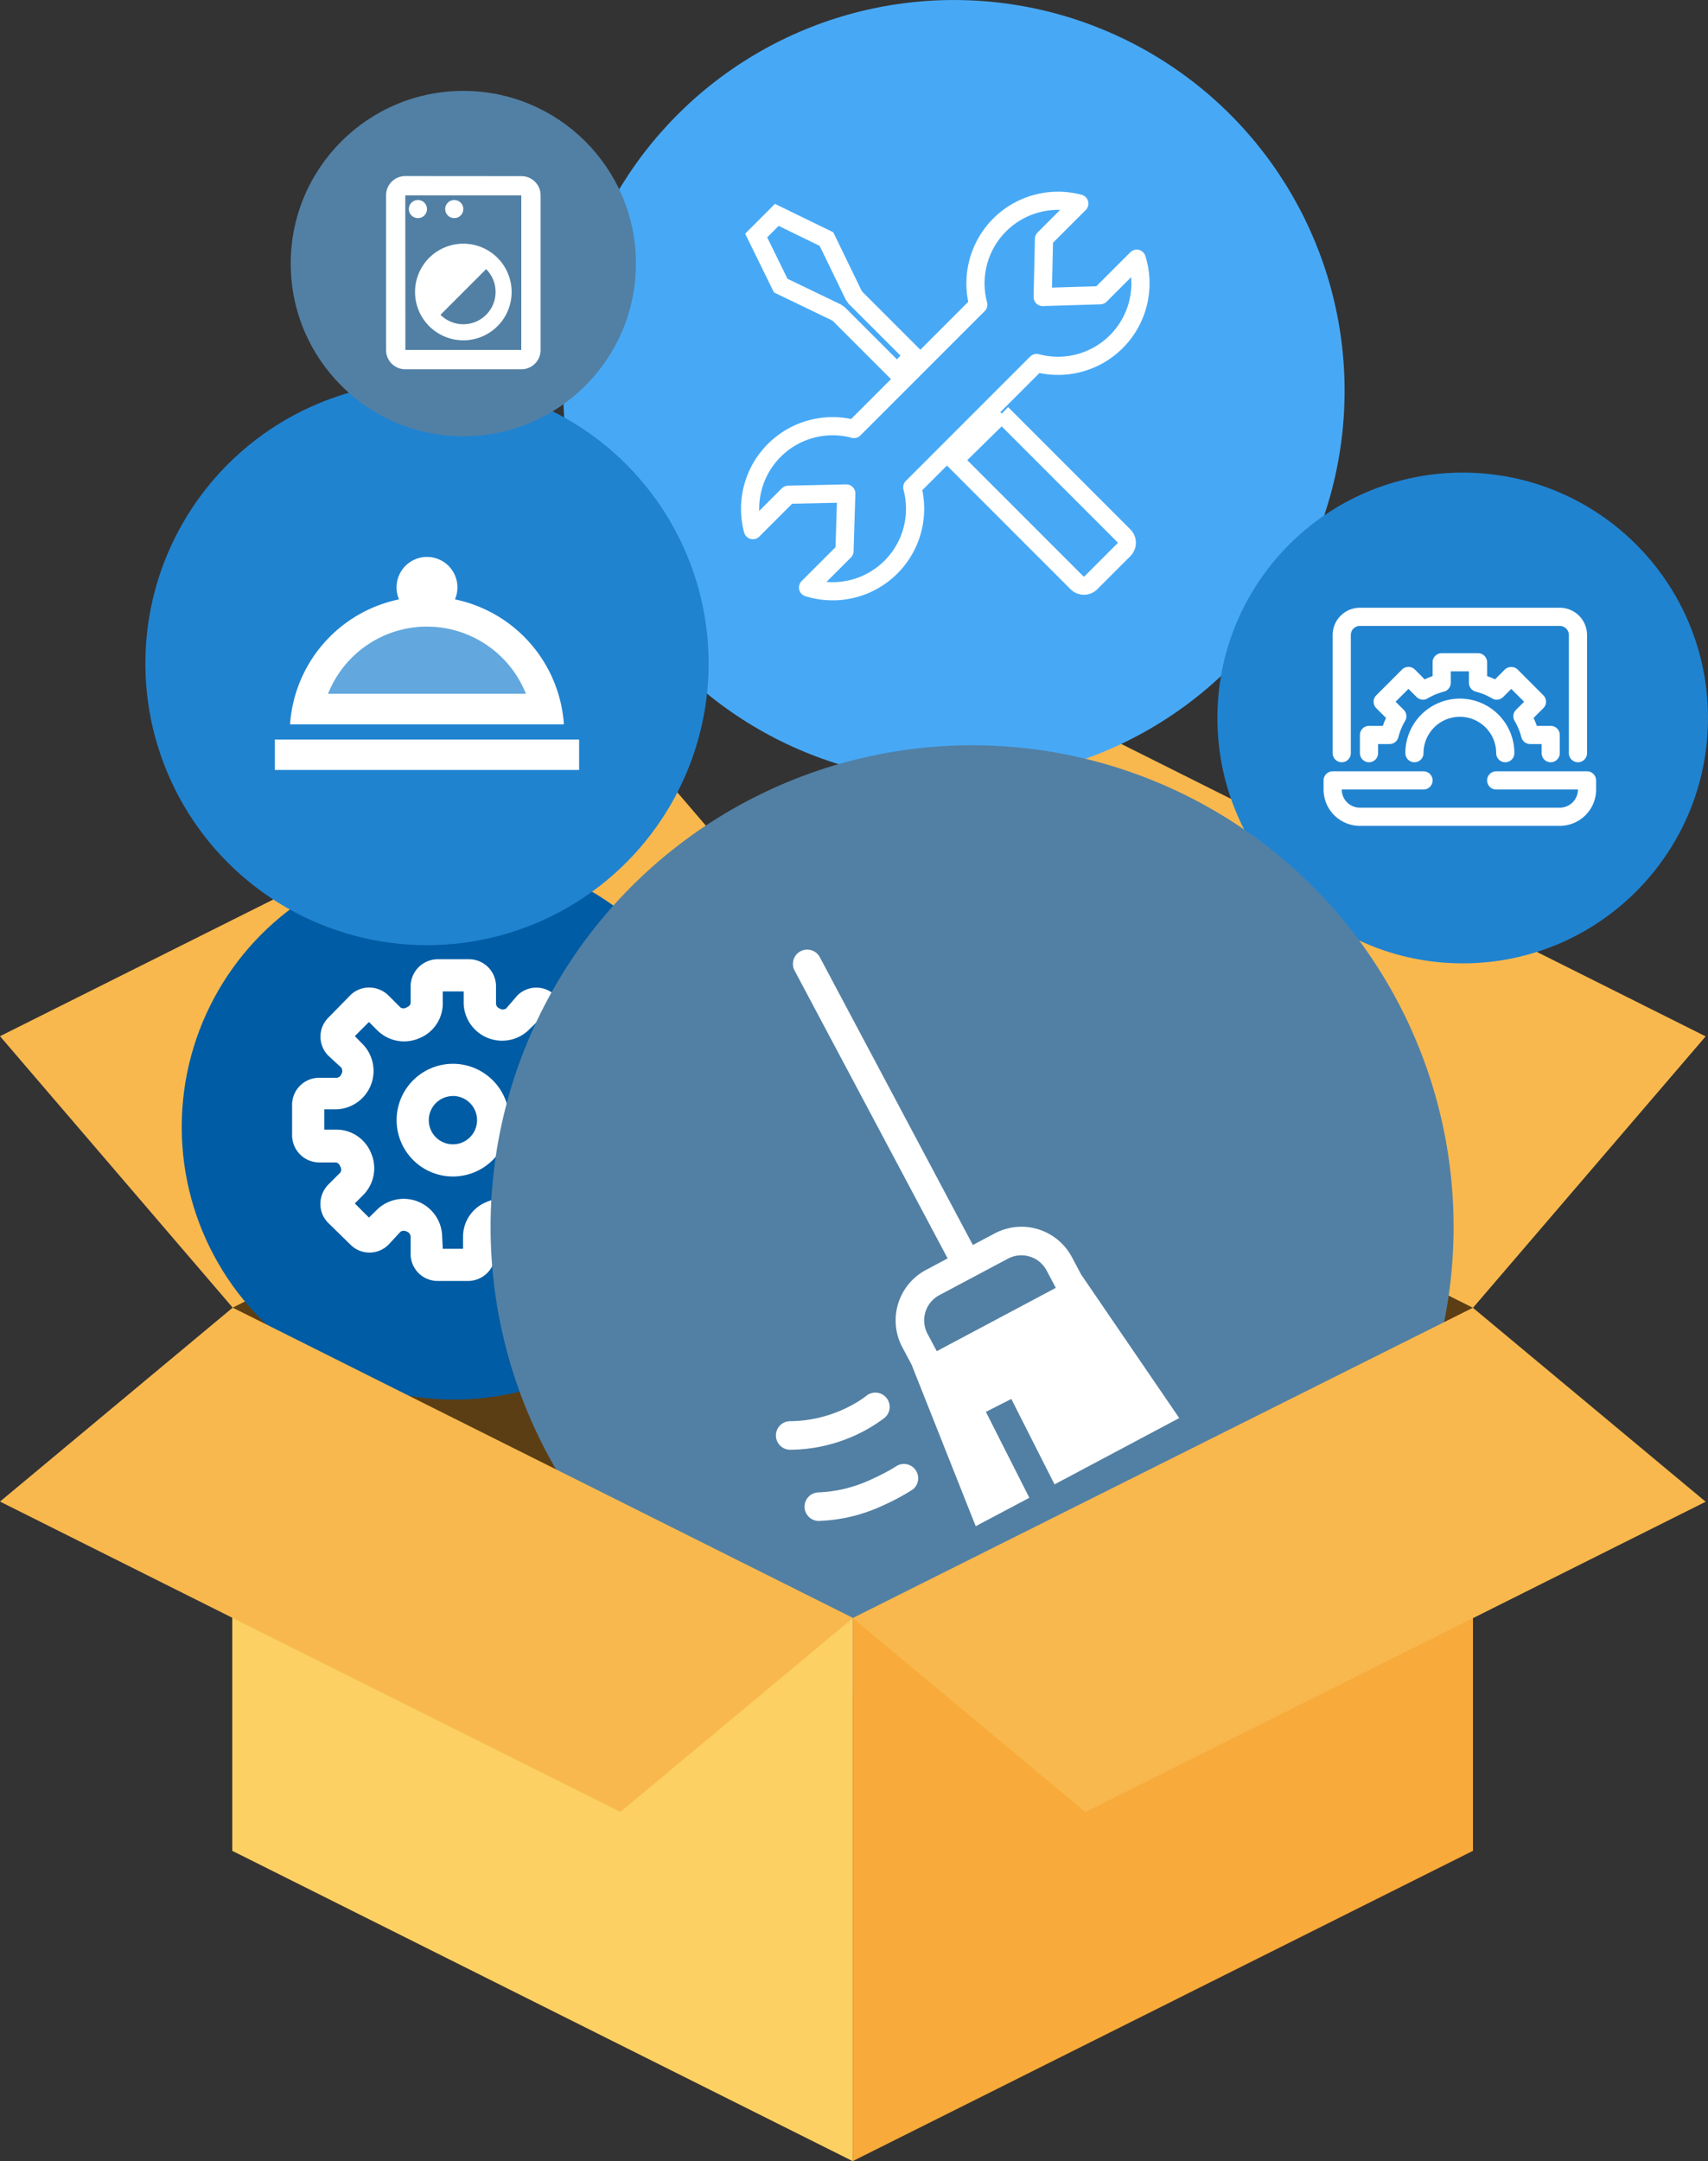 <svg xmlns="http://www.w3.org/2000/svg" width="94" height="118.897" viewBox="0 0 94 118.897">
  <rect x="0" y="0" width="94" height="118.897" fill="#333333" stroke="none"/>
  <g id="Group_5059" data-name="Group 5059" transform="translate(-8 5.001)">
    <path id="Path_9933" data-name="Path 9933" d="M82.817,36.715V66.588L48.678,83.655,14.539,66.588V36.715L48.678,19.643Z" transform="translate(6.249 30.24)" fill="#5c3e14" fill-rule="evenodd"/>
    <path id="Path_9934" data-name="Path 9934" d="M48.677,19.643V83.655L14.538,66.588V36.715Z" transform="translate(6.248 30.24)" fill="#5c3e14" fill-rule="evenodd"/>
    <path id="Path_9935" data-name="Path 9935" d="M78.94,29.077,66.134,44.011,32,26.944,44.8,12Z" transform="translate(22.931 22.94)" fill="#f8b84e" fill-rule="evenodd"/>
    <path id="Path_9936" data-name="Path 9936" d="M8,29.072,20.806,44.006,54.945,26.939,42.144,12Z" transform="translate(0 22.935)" fill="#f8b84e" fill-rule="evenodd"/>
    <g id="Group_5062" data-name="Group 5062" transform="translate(17.69 41.46)">
      <circle id="Ellipse_772" data-name="Ellipse 772" cx="15" cy="15" r="15" transform="translate(0.311 0.54)" fill="#005ca4"/>
      <g id="Layer_2" data-name="Layer 2" transform="translate(4.563 4.317)">
        <g id="settings-2" transform="translate(0 0)">
          <rect id="Rectangle_4658" data-name="Rectangle 4658" width="22" height="22" transform="translate(21.748 22.224) rotate(180)" fill="#fff" opacity="0"/>
          <path id="_Group_" data-name="&lt;Group&gt;" d="M11.683,19.7H10.01a1.487,1.487,0,0,1-1.487-1.487V17.25a.3.3,0,0,0-.195-.257.336.336,0,0,0-.363,0l-.655.708a1.478,1.478,0,0,1-2.1,0L4,16.516a1.469,1.469,0,0,1-.443-1.053A1.522,1.522,0,0,1,4,14.392l.655-.655a.3.3,0,0,0,0-.327c-.053-.133-.142-.23-.266-.23h-.9A1.5,1.5,0,0,1,2,11.683V10.01A1.487,1.487,0,0,1,3.487,8.523h.965a.3.3,0,0,0,.257-.195.336.336,0,0,0,0-.363L4,7.311a1.478,1.478,0,0,1,0-2.1L5.186,4a1.46,1.46,0,0,1,1.044-.443A1.522,1.522,0,0,1,7.311,4l.655.655a.3.3,0,0,0,.327,0c.133-.053.23-.142.23-.266v-.9A1.5,1.5,0,0,1,10.019,2h1.717a1.487,1.487,0,0,1,1.487,1.487v.965a.3.3,0,0,0,.195.257.336.336,0,0,0,.363,0L14.392,4a1.478,1.478,0,0,1,2.1,0L17.7,5.186a1.478,1.478,0,0,1,.443,1.053A1.443,1.443,0,0,1,17.7,7.311l-.655.655a.3.3,0,0,0,0,.327c.053.133.142.23.266.23h.965a1.5,1.5,0,0,1,1.425,1.5v1.717a1.487,1.487,0,0,1-1.487,1.487H17.25a.365.365,0,0,0-.257.522l.682.682a1.478,1.478,0,0,1,0,2.1L16.516,17.7a1.46,1.46,0,0,1-1.044.443,1.522,1.522,0,0,1-1.053-.443l-.682-.655a.3.3,0,0,0-.327,0c-.133.053-.23.142-.23.266v.965A1.5,1.5,0,0,1,11.683,19.7Zm-1.39-1.77h1.115V17.25A2.062,2.062,0,0,1,12.7,15.356a2.089,2.089,0,0,1,2.292.416l.478.478.779-.779-.478-.487a2.094,2.094,0,0,1,1.469-3.549h.69V10.293H17.25A2.062,2.062,0,0,1,15.356,9a2.089,2.089,0,0,1,.416-2.292l.478-.478-.779-.779-.487.478a2.115,2.115,0,0,1-3.54-1.478V3.77H10.293v.682A2.062,2.062,0,0,1,9,6.346,2.089,2.089,0,0,1,6.709,5.93l-.478-.478-.779.779.478.487a2.115,2.115,0,0,1-1.478,3.54H3.77v1.115h.682a2.062,2.062,0,0,1,1.894,1.292,2.089,2.089,0,0,1-.416,2.292l-.478.478.779.779.487-.478a2.115,2.115,0,0,1,3.54,1.478Z" transform="translate(-0.178 -0.004)" fill="#fff"/>
          <path id="Path_9949" data-name="Path 9949" d="M11.6,14.7a3.1,3.1,0,1,1,3.1-3.1,3.1,3.1,0,0,1-3.1,3.1Zm0-4.426A1.328,1.328,0,1,0,12.926,11.6,1.328,1.328,0,0,0,11.6,10.27Z" transform="translate(-0.925 -0.751)" fill="#fff"/>
        </g>
      </g>
    </g>
    <g id="Group_5063" data-name="Group 5063" transform="translate(38.512 -5.266)">
      <circle id="Ellipse_772-2" data-name="Ellipse 772" cx="21.5" cy="21.5" r="21.5" transform="translate(0.488 0.266)" fill="#47a9f6"/>
      <g id="Maintenance" transform="translate(9.257 9.799)">
        <path id="Combined-Shape" d="M10.352,11.261l.891-.926L8.069,7.162l-.105-.148L6.469,3.93,3.735,2.6,2.6,3.735,3.951,6.49l3.06,1.474.149.105Zm5.762,2.269-2.608,2.561,6.748,6.748a.543.543,0,0,0,.768,0l1.816-1.817a.543.543,0,0,0,0-.768L16.114,13.53Z" transform="translate(-0.753 -0.311)" fill="none" stroke="#fff" stroke-width="1" fill-rule="evenodd"/>
        <path id="Combined-Shape-2" data-name="Combined-Shape" d="M2.269,25.493a4.543,4.543,0,0,1,0-7.866V7.952a4.542,4.542,0,0,1,0-7.864V2.837L4.478,5.147l2.17-2.308V0a4.538,4.538,0,0,1,.16,7.952v9.676a4.538,4.538,0,0,1-.16,7.952V22.743l-2.17-2.308L2.269,22.743v2.749Z" transform="translate(18.089 0) rotate(45)" fill="none" stroke="#fff" stroke-linecap="round" stroke-linejoin="round" stroke-width="1" fill-rule="evenodd"/>
      </g>
    </g>
    <g id="Group_5064" data-name="Group 5064" transform="translate(74.625 20.856)">
      <circle id="Ellipse_772-3" data-name="Ellipse 772" cx="13.5" cy="13.5" r="13.5" transform="translate(0.375 0.144)" fill="#2083d0"/>
      <g id="Group_5065" data-name="Group 5065" transform="translate(6.218 7.579)">
        <path id="Path_9950" data-name="Path 9950" d="M15.5,13h-5a.5.5,0,0,0,0,1H15a1,1,0,0,1-1,1H3a1,1,0,0,1-1-1H6.5a.5.5,0,1,0,0-1h-5a.5.5,0,0,0-.5.5V14a2,2,0,0,0,2,2H14a2,2,0,0,0,2-2v-.5A.5.5,0,0,0,15.5,13ZM2,12.5a.5.5,0,0,0,.5-.5V5.5A.5.5,0,0,1,3,5H14a.5.5,0,0,1,.5.5V12a.5.5,0,0,0,1,0V5.5A1.5,1.5,0,0,0,14,4H3A1.5,1.5,0,0,0,1.5,5.5V12A.5.5,0,0,0,2,12.5Z" transform="translate(-1 -4)" fill="#fff"/>
        <path id="Path_9951" data-name="Path 9951" d="M15.5,15a.5.5,0,0,0,.5-.5v-1a.5.5,0,0,0-.5-.5h-.761a4.5,4.5,0,0,0-.181-.437l.538-.538a.5.5,0,0,0,0-.707L13.682,9.9a.515.515,0,0,0-.707,0l-.538.538A4.379,4.379,0,0,0,12,10.262V9.5a.5.5,0,0,0-.5-.5h-2a.5.5,0,0,0-.5.5v.761a4.5,4.5,0,0,0-.437.181L8.026,9.9a.5.5,0,0,0-.707,0L5.9,11.318a.5.5,0,0,0,0,.707l.538.538A4.444,4.444,0,0,0,6.261,13H5.5a.5.5,0,0,0-.5.5v1a.5.5,0,1,0,1,0V14h.631a.5.5,0,0,0,.484-.375,3.491,3.491,0,0,1,.373-.9.5.5,0,0,0-.077-.608l-.447-.446.708-.708.446.447a.5.5,0,0,0,.608.077,3.491,3.491,0,0,1,.9-.373A.5.5,0,0,0,10,10.631V10h1v.631a.5.5,0,0,0,.375.484,3.491,3.491,0,0,1,.9.373.5.5,0,0,0,.608-.076l.446-.447.708.708-.447.446a.5.5,0,0,0-.076.608,3.491,3.491,0,0,1,.373.9A.5.5,0,0,0,14.37,14H15v.5A.5.5,0,0,0,15.5,15Z" transform="translate(-3 -6.5)" fill="#fff"/>
        <path id="Path_9952" data-name="Path 9952" d="M13,14a3,3,0,0,0-3,3,.5.5,0,0,0,1,0,2,2,0,0,1,4,0,.5.5,0,1,0,1,0A3,3,0,0,0,13,14Z" transform="translate(-5.5 -9)" fill="#fff"/>
      </g>
    </g>
    <g id="Group_5066" data-name="Group 5066" transform="translate(15.807 16.182)">
      <circle id="Ellipse_772-4" data-name="Ellipse 772" cx="15.5" cy="15.5" r="15.5" transform="translate(0.193 -0.182)" fill="#2083d0"/>
      <g id="Group_5067" data-name="Group 5067" transform="translate(5.646 5.271)">
        <path id="Path_9953" data-name="Path 9953" d="M0,0H20.094V20.094H0Z" fill="none"/>
        <path id="Path_9954" data-name="Path 9954" d="M10.942,9.58A5.863,5.863,0,0,0,5.5,13.272H16.384A5.863,5.863,0,0,0,10.942,9.58Z" transform="translate(-0.895 -1.559)" fill="#fff" opacity="0.3"/>
        <path id="Path_9955" data-name="Path 9955" d="M2,15.047H18.745v1.674H2Zm9.913-7.711a1.727,1.727,0,0,0,.134-.661,1.674,1.674,0,1,0-3.349,0,1.727,1.727,0,0,0,.134.661A7.545,7.545,0,0,0,2.837,14.21h15.07A7.545,7.545,0,0,0,11.913,7.336Zm-1.541,1.5a5.863,5.863,0,0,1,5.442,3.692H4.93A5.863,5.863,0,0,1,10.372,8.835Z" transform="translate(-0.326 -0.814)" fill="#fff"/>
      </g>
    </g>
    <g id="Group_5061" data-name="Group 5061" transform="translate(34.935 36.246)">
      <circle id="Ellipse_772-5" data-name="Ellipse 772" cx="26.5" cy="26.5" r="26.5" transform="translate(0.064 -0.246)" fill="#5280a4"/>
      <g id="Group_5060" data-name="Group 5060" transform="translate(15.744 10.976)">
        <path id="Path_9947" data-name="Path 9947" d="M19.735,20.957,11.3,5.1a.786.786,0,0,1,1.387-.738L21.122,20.22l1.2-.636a3.142,3.142,0,0,1,4.249,1.3l.509.957,5.4,7.9-6.863,3.649-2.378-4.7-1.4.709,2.392,4.728L21.279,35.69,17.749,26.8l-.509-.957a3.142,3.142,0,0,1,1.3-4.249Zm3.321.014L19.277,22.98a1.571,1.571,0,0,0-.65,2.125l.509.957,6.553-3.484-.509-.957A1.571,1.571,0,0,0,23.055,20.971Z" transform="translate(-10.26 -3.947)" fill="#fff" fill-rule="evenodd"/>
        <path id="Path_9948" data-name="Path 9948" d="M16.1,35.283a.786.786,0,0,0-1.106-.1h0l-.009.007-.049.038c-.046.035-.118.087-.216.152a6.94,6.94,0,0,1-.859.484,7.187,7.187,0,0,1-3.079.709.786.786,0,0,0,0,1.571,8.757,8.757,0,0,0,3.755-.862,8.509,8.509,0,0,0,1.055-.6c.124-.083.221-.153.289-.2l.081-.062.024-.019L16,36.393l0,0h0A.785.785,0,0,0,16.1,35.283Zm1.621,3.995a.785.785,0,0,1-.218,1.089h0l0,0-.008,0-.025.016-.09.057c-.077.048-.186.114-.324.193-.276.158-.668.367-1.139.576a9.057,9.057,0,0,1-3.559.853.786.786,0,0,1,0-1.571,7.513,7.513,0,0,0,2.921-.718c.413-.184.757-.367,1-.5.12-.068.212-.125.274-.163l.068-.043.015-.01h0A.786.786,0,0,1,17.723,39.277Z" transform="translate(-10 -10.607)" fill="#fff"/>
      </g>
    </g>
    <g id="Group_5068" data-name="Group 5068" transform="translate(23.692 0.003)">
      <circle id="Ellipse_772-6" data-name="Ellipse 772" cx="9.5" cy="9.5" r="9.5" transform="translate(0.308 -0.003)" fill="#5280a4"/>
      <g id="Group_5069" data-name="Group 5069" transform="translate(3.429 3.619)">
        <path id="Path_9956" data-name="Path 9956" d="M0,0H12.758V12.758H0Z" fill="none"/>
        <path id="Path_9957" data-name="Path 9957" d="M11.442,2.005,5.063,2A1.059,1.059,0,0,0,4,3.063v8.505a1.059,1.059,0,0,0,1.063,1.063h6.379a1.059,1.059,0,0,0,1.063-1.063V3.063A1.055,1.055,0,0,0,11.442,2.005Zm0,9.563H5.063L5.058,3.063h6.384Z" transform="translate(-1.874 -0.937)" fill="#fff"/>
        <circle id="Ellipse_773" data-name="Ellipse 773" cx="0.5" cy="0.5" r="0.5" transform="translate(3.379 2.379)" fill="#fff"/>
        <circle id="Ellipse_774" data-name="Ellipse 774" cx="0.5" cy="0.5" r="0.5" transform="translate(5.379 2.379)" fill="#fff"/>
        <path id="Path_9958" data-name="Path 9958" d="M9.658,14.316A2.658,2.658,0,1,0,7,11.658,2.659,2.659,0,0,0,9.658,14.316ZM10.912,10.4A1.774,1.774,0,1,1,8.4,12.912L10.912,10.4Z" transform="translate(-3.279 -4.216)" fill="#fff"/>
      </g>
    </g>
    <path id="Path_9943" data-name="Path 9943" d="M66.134,58.244,32,75.316V45.443L66.134,28.371Z" transform="translate(22.931 38.58)" fill="#f8aa3a" fill-rule="evenodd"/>
    <path id="Path_9944" data-name="Path 9944" d="M14.536,58.244,48.68,75.316V45.443L14.536,28.371Z" transform="translate(6.246 38.58)" fill="#fcd062" fill-rule="evenodd"/>
    <path id="Path_9945" data-name="Path 9945" d="M66.134,28.371,78.94,39.04,44.8,56.112,32,45.443Z" transform="translate(22.931 38.58)" fill="#f8b84e" fill-rule="evenodd"/>
    <path id="Path_9946" data-name="Path 9946" d="M20.806,28.366,8,39.035,42.144,56.107l12.8-10.669Z" transform="translate(0 38.576)" fill="#f8b84e" fill-rule="evenodd"/>
  </g>
</svg>
